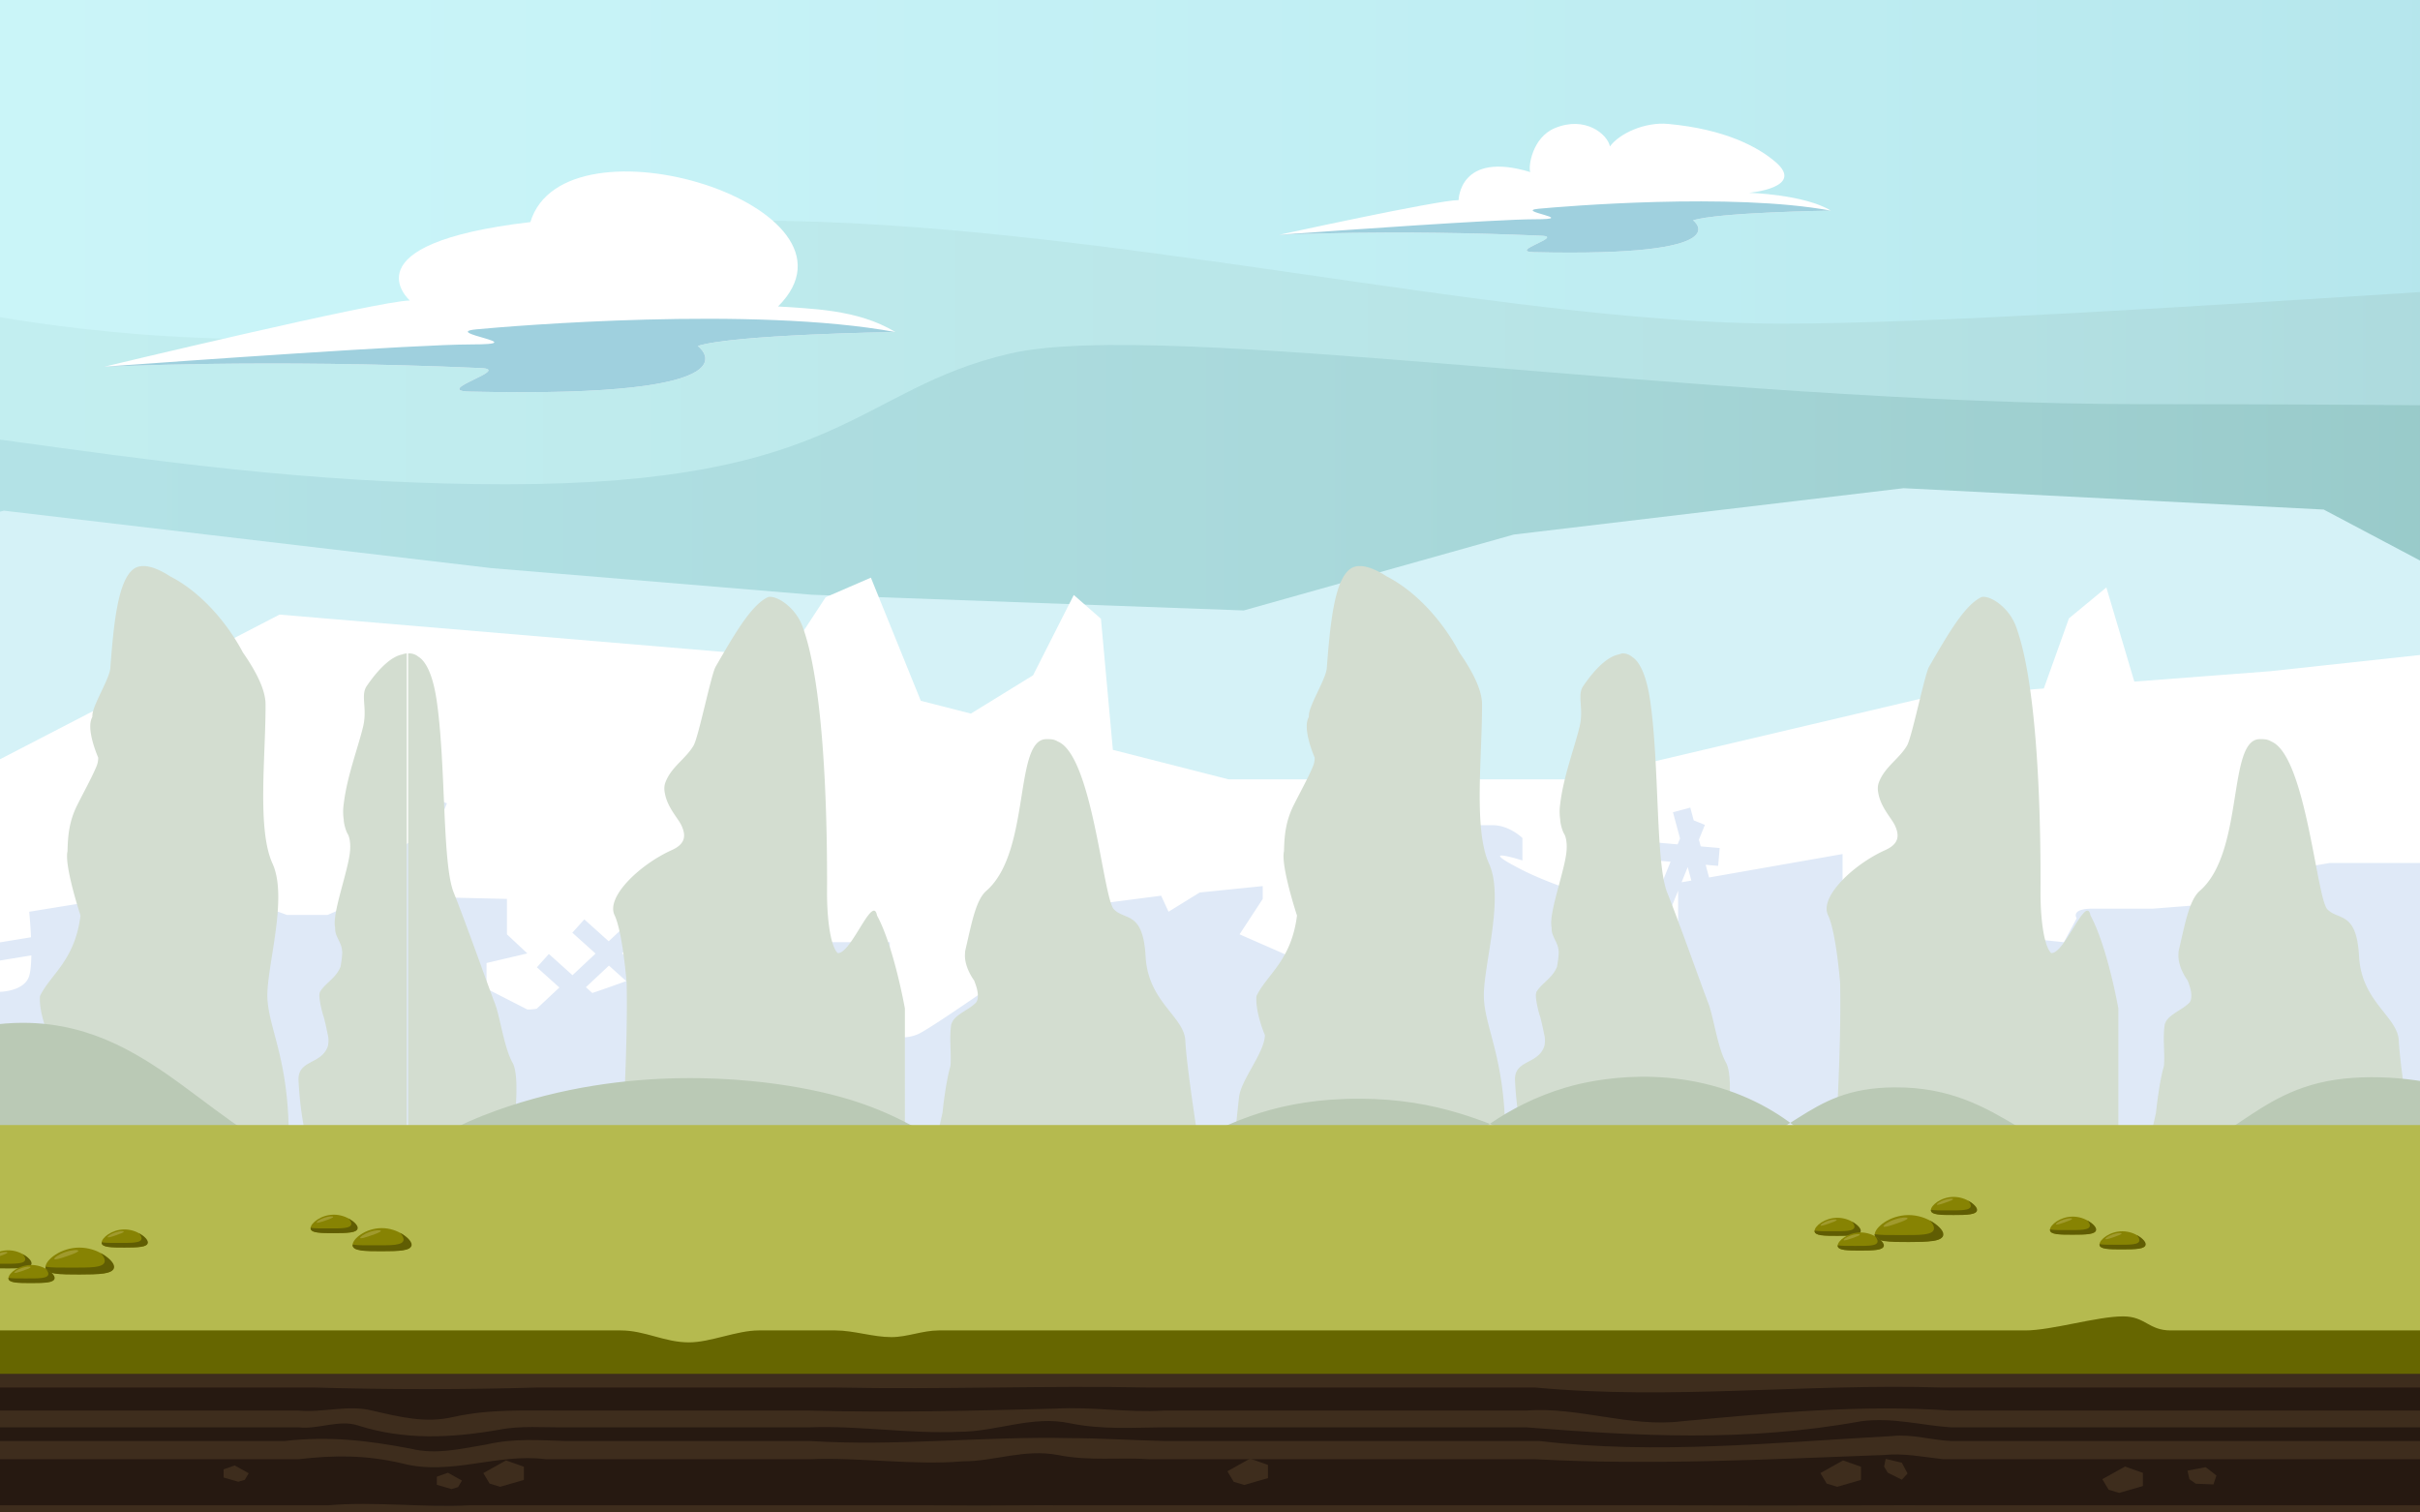 <svg xmlns="http://www.w3.org/2000/svg" xmlns:xlink="http://www.w3.org/1999/xlink" width="2560" height="1600" viewBox="0 0 2560 1600">
  <rect x="0" y="0" width="2560" height="1600" fill="#333333" stroke="none"/>
  <defs>
    <linearGradient id="a" x1="-1238.785" y1="782.091" x2="4112.704" y2="782.091" gradientUnits="userSpaceOnUse">
      <stop offset="0" stop-color="#cdf7fa"/>
      <stop offset="0.298" stop-color="#c9f4f8"/>
      <stop offset="0.597" stop-color="#bdecf1"/>
      <stop offset="0.894" stop-color="#a9dde5"/>
      <stop offset="1" stop-color="#a0d7e0"/>
    </linearGradient>
    <linearGradient id="b" data-name="Unbenannter Verlauf 833" x1="-1238.785" y1="909.084" x2="4112.704" y2="909.084" gradientUnits="userSpaceOnUse">
      <stop offset="0" stop-color="#c5f1f2"/>
      <stop offset="0.298" stop-color="#c1edef"/>
      <stop offset="0.597" stop-color="#b5e2e4"/>
      <stop offset="0.894" stop-color="#a1cfd4"/>
      <stop offset="1" stop-color="#98c7cc"/>
    </linearGradient>
    <linearGradient id="c" data-name="Unbenannter Verlauf 905" x1="-1238.785" y1="974.875" x2="4112.704" y2="974.875" gradientUnits="userSpaceOnUse">
      <stop offset="0" stop-color="#b7e5ea"/>
      <stop offset="0.254" stop-color="#b3e2e6"/>
      <stop offset="0.508" stop-color="#a8d8da"/>
      <stop offset="0.762" stop-color="#95c7c6"/>
      <stop offset="1" stop-color="#7cb1ac"/>
    </linearGradient>
  </defs>
  <g>
    <rect x="-1238.785" y="-20.633" width="5351.489" height="1605.447" fill="url(#a)"/>
    <path d="M4112.7,1584.814H-1238.785V269.727h773.46c276.982,0,408.317,89.273,755.5,89.273s141.3-125.646,505.55-125.646S1581.6,342.379,1885.3,342.379s1140.386-72.652,1433.045-72.652H4112.7Z" fill="url(#b)"/>
    <path d="M4112.7,1584.814H-1238.785V435.908H-339.9c271.757,0,519.448,76.378,875.321,76.378S905.765,411.667,1068.248,374.04s727.84,53.515,1201.3,53.515,688.967,8.353,994.3,8.353H4112.7Z" fill="url(#c)"/>
  </g>
  <polygon points="4105.872 777.79 3672.497 587.796 3197.552 540.215 2804.746 722.538 2458.155 539.045 2013.761 516.443 1601.308 565.498 1315.704 645.77 858.893 629.159 519.763 600.989 4.124 540.215 -256.787 606.513 -484.249 698.857 -951.272 629.159 -1245.617 777.79 -1245.617 1606.809 4105.872 1606.809 4105.872 777.79" fill="#d5f2f7"/>
  <polygon points="-1448.426 884.399 -950.596 783.359 -442.098 910.437 -405.981 902.99 -369.42 727.787 -307.563 727.787 -228.503 866.39 -51.661 829.923 295.717 650.155 774.696 690.468 826.32 703.646 873.395 631.809 921.268 611.064 974.07 741.36 1027.039 754.88 1092.816 714.391 1135.902 629.415 1164.626 654.549 1177.251 793.223 1299.693 824.476 1669.283 824.476 2037.224 737.853 2162.055 728.329 2188.62 654.15 2228.221 621.437 2257.796 721.025 2401.281 710.078 2954.822 650.155 3234.912 715.526 3479.093 806.574 3980.445 737.853 4296.426 884.399 4296.426 1701.787 -1448.426 1701.787 -1448.426 884.399" fill="#fff"/>
  <path d="M4049.675,999.4s-83.613,22.882-100.813,7.626c-5.122-4.542-13.684-7.95-23.7-10.528l-40.417-50.552,17.988-45.144-17.607-7.014-14,35.128-10.505-13.139-14.8,11.837,17.238,21.557-16.025,40.215c-11.667,3.567-13.126,15.534-21.44,17.64-10.031,2.543-86.957-2.541-86.957-2.541l-56.949-16.1V925.662l-33.8-7.628s-33-5.085-39.786-12.713c-2.478-2.787-3.146-7.947-3-13.378.05-1.8-25.44-6.47-25.246-8.255.392-3.591,26.633-4.155,27.164-6.732.586-2.844,1.078-4.688,1.078-4.688s36.885-22.884,36.792-33.054c-.059-6.356,2.208-22.37,2.208-22.37l-21.162-9.155,3.369-25.82-21.207-3.678-37.906,4.918-26.758,12.713-5.476,15.423,13.379,20.341v55.936s-36.79,15.256-53.513,22.884,0,20.34,0,20.34,0,7.63,13.379,10.172-10.034,53.395-13.379,66.107-23.411,7.628-36.789,5.085-23.411-2.542-46.824-15.411,0-7.471,0-8.314-10.034-29.668-10.034-29.668h-73.578s-56.858,10.169-120.4,15.255-30.1,22.727-30.1,22.727,3.342,28.125,0,35.753-16.724,7.628-33.447,5.084c0,0-43.479-10.171-60.2-12.712s-16.723,7.628-26.757,10.169-26.756,7.63-26.756,7.63-26.755-2.543-43.479-12.714-20.068-15.256-20.068-15.256-26.755-12.712-36.789-17.954-43.479-8.314-43.479-8.314l-26.755-47.467-40.831-40.681-32.632-5.087s-180.72,17.8-200.788,17.8H2464.377l-30.1,5.085L2420.9,928.205l-13.379,22.884-130.436,10.169h-63.71c-23.576,0-16.558,10.171-16.558,10.171l-13.544,25.27-23.347-2.419-22.472-51.019,14.132-35.468-17.608-7.014-7.238,18.163-1.308-2.972-17.344,7.641,8.816,20.018L2103,978.523V963.8l-63.375-30.511-90.481,4.078v-33.9l-141.2,24.774-3.609-13.416,13.2,1.148,1.642-18.882-20.077-1.746-1.92-7.136,6.336-15.592-11.821-4.805-3.628-13.488-18.3,4.921,7.46,27.734-2.537,6.241-60.883-5.3L1732.227,843l-17.536-7.193-19.917,48.554-4.747-8.937-16.739,8.889,12.135,22.844-15.238,37.147c-22.1-7.46-43.564-15.674-59.686-23.89-53.232-27.121,0-10.171,0-10.171V886.514s-13.662-13.561-31.5-13.561h-17.838l-31.218,40.682-90.624-6.781-38.7,37.295,10.447,10.171c10.448,10.172-7.566,42.379-7.566,42.379l-30.836,18.646-61.392-26.96,24.512-37.455V937.368l-66.715,6.781-32.948,20.343-7.794-16.953-130.959,16.953-22.3,32.207-35.394,52.548s-53.8,37.295-67.176,44.076-30.892,3.39-30.892,3.39L902.872,1067.9s42.867-11.868,38.408-22.039,0-20.34,0-20.34V996.7H876.448l-163.376,22.037s-12.51,4.947-30.533,11.706l-24.475-21.984L669.011,998.2,656.052,984.37l-12.14,11.376-25.791-23.167-12.665,14.1,24.576,22.076-24.413,22.875-25-22.457-12.664,14.1,23.785,21.365-23.949,22.44a46.924,46.924,0,0,1-9.962.819L514.7,1045.857v-27.121l43.126-10.171-21.563-20.18V950.93l-56.876-1.344-28.719-45.8L472.8,849.833l-17.534-7.193-19.032,46.394L423.9,896.77l5.537,8.832-17.391,42.392-19.3-.455L346.58,967.882H303.561L266.4,954.32l-47.569-20.342L30.909,964.492s1.238,12.413,1.879,27.018l-45.871,7.513,8.993-20.748-17.389-7.538-13.839,31.929-48.9,8.009,10.357-23.894-17.389-7.539-15.2,35.076-49.084,8.039-.234-.231L-186.993,996.7l-147.119,25.427s-40.183,50.854-38.971,61.025-108.426,23.733-108.426,23.733l-87.5-10.171,15.214-54.246-69.123-33.9L-672.8,957.711h49.886V913.635l-149.767-40.682h-110l-97.87,44.073,5.621,40.685v88.146l-63.834,74.587h-197.657V1678.15h5351.49V1120.444ZM-44.28,1023.337l-18.538,42.769-6.569,1.79h-39.639l15.842-36.55Zm-71.139,11.652-8.159,18.825-15.235-14.993ZM-.948,1049.247-39.4,1059.723l17.351-40.027,55.182-9.039c-.123,8.708-.734,16.647-2.229,21.64C25.832,1049.247-.948,1049.247-.948,1049.247ZM441.824,925.353l14.859,23.7-24.345-.577Zm202.359,96.111,18.259,16.4c-11.4,4.149-23.73,8.512-35.861,12.593l-6.809-6.117Zm1141.184-104.2,3.835,14.259-10.367,1.82Zm-47.9,47.475L1706.426,906.3l60.792,5.292L1744.8,966.75Q1741.28,965.792,1737.47,964.74Zm-40.488-35.821,15.19,28.6c-7.728-2.28-15.78-4.73-23.925-7.308Zm66.29,42.723,11.948-29.405V974.66S1770.782,973.58,1763.272,971.642Zm374.953,20.391-19.407-2.01,8.8-22.076Zm1758.638-.582c-10.555-1.276-20.874-2.025-29.258-2.5l9.07-22.755Z" fill="#dfe9f7"/>
  <g>
    <g>
      <path d="M288.272,913.511c-16.546-36.214-7.132-113.279-7.357-168.594-.063-15.259-10.126-34.879-23.97-54.688-16.717-31.686-44.708-63.992-76.761-80.426h0c-15.825-10.263-29.948-14.28-38.678-7.984-16.785,12.1-21.237,57.892-24.817,104.991-.861,11.329-17.965,38.013-18.884,49.042-.079.948-.138,1.875-.185,2.785h0c-7.173,12.155,5.975,42.128,6.267,42.792a23.167,23.167,0,0,1-1.85,9.354c-5,11.955-12.915,26.108-20.334,40.933-8.739,17.463-9.874,32.607-10.289,48.79-3.626,15.288,13.761,68.025,13.761,68.025-5.981,47.119-30.739,61.46-42.323,84a6.617,6.617,0,0,0-.675,3.286c-.451,17.194,8.875,38.773,9.091,39.267-.089,1.093-.2,2.2-.376,3.337-2.769,18.279-25.04,44.873-26.981,61.932-2.7,23.752-4.372,41.853-4.372,41.853h285.9c0-83.062-22.238-115.751-22.6-148.529S304.817,949.725,288.272,913.511Z" fill="#d3ddd0"/>
      <path d="M425.464,692.328l0,0c-11.438,2.22-24.5,14.48-37.4,33.212-7.057,10.245.895,23.472-4.079,43.7-5.809,23.629-17.069,52.665-20.429,81.652a55.088,55.088,0,0,0,.1,16.3c-.156,2.7,1.843,11.245,4.123,14.941,2.485,4.031,2.71,11.064,2.719,13.169,0,.15,0,.3,0,.45v.037q-.017,1.512-.11,3.187c-1.169,20.543-19.564,67.647-15.83,82.39h0c-.54,7.883,4.838,13.259,6.778,20.845q.444,2.345.665,4.485c.22,5.542-1.769,15.894-1.783,15.965-4.606,11.856-15.889,17.2-21.5,26.231a5.58,5.58,0,0,0-.681,2.425c-.9,3.189,1.791,16.69,4.106,23.486,1.652,4.853,5.19,22.675,5.2,22.714.319,4.071.1,7.666-.977,10.4-7.222,18.323-31.515,13.267-30.574,35.015a371.692,371.692,0,0,0,7.632,59.213H430.3V691.208A17.93,17.93,0,0,0,425.464,692.328Z" fill="#d3ddd0"/>
    </g>
    <g>
      <path d="M1211.871,1011.814c-2.661-48.329-21.648-37.757-33.494-49.84-11.534-11.763-22.716-162.574-59.342-177.555v0a17.111,17.111,0,0,0-5.533-2.172,38.857,38.857,0,0,0-6.372-.326l0,.006c-34.983-.666-16.163,119-63.7,160.412-11.3,9.84-15.584,34.578-22.165,62.559a16.349,16.349,0,0,0-.4,3.79h-.009c-1.208,14.235,9.591,28.468,9.606,28.488,2.759,6.842,4.763,13.6,3.668,19.677a9.45,9.45,0,0,1-1.455,3.476c-6.744,7.527-21.875,12.641-25.525,21.238h.006a8.759,8.759,0,0,0-.939,2.721c-2.184,13.874.365,30.21-.769,43.382-5.385,18.484-8.334,48.976-8.349,49.138-3.393,15.925-6.1,25.392-6.1,25.392h275.868s-11.816-75.605-12.973-101.28S1214.531,1060.144,1211.871,1011.814Z" fill="#d3ddd0"/>
      <path d="M1575.13,913.511c-16.546-36.214-7.132-113.279-7.357-168.594-.063-15.259-10.127-34.879-23.97-54.688-16.717-31.686-44.708-63.992-76.761-80.426h0c-15.826-10.263-29.948-14.28-38.678-7.984-16.785,12.1-21.237,57.892-24.817,104.991-.861,11.329-17.965,38.013-18.884,49.042-.079.948-.139,1.875-.185,2.785h0c-7.173,12.155,5.975,42.128,6.267,42.792a23.2,23.2,0,0,1-1.85,9.354c-5,11.955-12.915,26.108-20.334,40.933-8.739,17.463-9.875,32.607-10.29,48.79-3.626,15.288,13.762,68.025,13.762,68.025-5.981,47.119-30.739,61.46-42.323,84a6.628,6.628,0,0,0-.676,3.286c-.451,17.194,8.876,38.773,9.091,39.267-.088,1.093-.2,2.2-.375,3.337-2.769,18.279-25.041,44.873-26.981,61.932-2.7,23.752-4.372,41.853-4.372,41.853h285.9c0-83.062-22.238-115.751-22.6-148.529S1591.675,949.725,1575.13,913.511Z" fill="#d3ddd0"/>
      <path d="M927.783,968.53c-4.463-23.641-27.6,41.451-41.757,39.653-9.014-9.63-11.249-44.409-11.148-63.962.547-105.822-5.371-226.762-26.114-281.927-6.975-18.55-23.991-30.391-33.373-30.878-.085-.013-.17-.024-.256-.034s-.188-.017-.283-.024c-.135-.008-.27-.014-.4-.014-.1,0-.19,0-.284.007-.134.006-.269.018-.4.033-.093.01-.186.021-.279.036-.138.022-.276.052-.413.085-.088.02-.176.038-.262.062-.151.043-.3.1-.452.15-.073.026-.146.048-.219.077a7.3,7.3,0,0,0-.665.305c-16.89,8.853-33.163,36.291-54.47,73.226-4.708,8.161-18.045,74.361-23.306,83.351-8.291,14.17-23.463,22.352-29.769,38.92a17.948,17.948,0,0,0-1.136,5.465h0v0a22.551,22.551,0,0,0,.513,5.929c2.5,14.78,13.552,26.115,17.331,33.738q.224.466.434.932c.036.084.078.17.111.253,4.387,9.883,4.2,18.761-10.531,25.377-33.928,15.237-70.336,49.949-60.343,69.238,8.49,18.476,12.571,71.079,12.571,71.079h0c1.475,68.064-4.674,162.592-4.674,162.592h299.03V1066.866S945.639,1001.3,927.783,968.53Z" fill="#d3ddd0"/>
      <g>
        <path d="M1712.322,692.328l.005,0c-11.438,2.22-24.5,14.48-37.4,33.212-7.058,10.245.894,23.472-4.079,43.7-5.81,23.629-17.069,52.665-20.43,81.652a55.157,55.157,0,0,0,.1,16.3c-.155,2.7,1.844,11.245,4.124,14.941,2.484,4.031,2.709,11.064,2.719,13.169,0,.15,0,.3,0,.45v.037q-.016,1.512-.111,3.187c-1.169,20.543-19.564,67.647-15.829,82.39h0c-.539,7.883,4.839,13.259,6.779,20.845q.444,2.345.665,4.485c.22,5.542-1.769,15.894-1.783,15.965-4.606,11.856-15.889,17.2-21.5,26.231a5.58,5.58,0,0,0-.681,2.425c-.9,3.189,1.791,16.69,4.105,23.486,1.653,4.853,5.191,22.675,5.2,22.714.318,4.071.1,7.666-.977,10.4-7.222,18.323-31.516,13.267-30.574,35.015a371.692,371.692,0,0,0,7.632,59.213h106.88V691.208A17.93,17.93,0,0,0,1712.322,692.328Z" fill="#d3ddd0"/>
        <path d="M542.222,1124.23c-9.194-16.39-13.247-49.168-18.947-63.51s-31.02-86.044-43.3-116.5-8.121-133.439-17.872-202c-3.84-27-11.037-42.461-19.614-47.567h0a14.917,14.917,0,0,0-10.721-3.395V1202.2H542.222S551.416,1140.619,542.222,1124.23Z" fill="#d3ddd0"/>
      </g>
    </g>
    <g>
      <path d="M2495.551,1011.814c-2.66-48.329-21.648-37.757-33.494-49.84-11.533-11.763-22.715-162.574-59.342-177.555l0,0a17.125,17.125,0,0,0-5.534-2.172,38.85,38.85,0,0,0-6.371-.326v.006c-34.982-.666-16.163,119-63.7,160.412-11.3,9.84-15.585,34.578-22.166,62.559a16.349,16.349,0,0,0-.4,3.79h-.009c-1.208,14.235,9.591,28.468,9.606,28.488,2.759,6.842,4.764,13.6,3.669,19.677a9.469,9.469,0,0,1-1.456,3.476c-6.744,7.527-21.874,12.641-25.525,21.238h.006a8.759,8.759,0,0,0-.939,2.721c-2.184,13.874.365,30.21-.769,43.382-5.384,18.484-8.334,48.976-8.349,49.138-3.393,15.925-6.105,25.392-6.105,25.392h275.869s-11.816-75.605-12.974-101.28S2498.211,1060.144,2495.551,1011.814Z" fill="#d3ddd0"/>
      <path d="M2211.464,968.53c-4.464-23.641-27.6,41.451-41.758,39.653-9.013-9.63-11.248-44.409-11.147-63.962.547-105.822-5.372-226.762-26.114-281.927-6.976-18.55-23.992-30.391-33.373-30.878-.086-.013-.171-.024-.256-.034s-.189-.017-.283-.024c-.136-.008-.27-.014-.406-.014-.094,0-.189,0-.284.007-.134.006-.269.018-.4.033-.092.01-.185.021-.278.036-.139.022-.276.052-.414.085-.087.02-.175.038-.262.062-.151.043-.3.1-.452.15-.073.026-.146.048-.219.077-.222.089-.444.19-.665.305-16.89,8.853-33.163,36.291-54.47,73.226-4.707,8.161-18.045,74.361-23.306,83.351-8.291,14.17-23.463,22.352-29.769,38.92a17.948,17.948,0,0,0-1.136,5.465h0v0a22.593,22.593,0,0,0,.513,5.929c2.5,14.78,13.553,26.115,17.332,33.738.148.311.294.622.433.932.036.084.078.17.112.253,4.386,9.883,4.2,18.761-10.532,25.377-33.927,15.237-70.336,49.949-60.343,69.238,8.49,18.476,12.571,71.079,12.571,71.079h0c1.476,68.064-4.674,162.592-4.674,162.592h299.031V1066.866S2229.319,1001.3,2211.464,968.53Z" fill="#d3ddd0"/>
      <path d="M1825.9,1124.23c-9.193-16.39-13.247-49.168-18.946-63.51s-31.02-86.044-43.3-116.5-8.121-133.439-17.871-202c-3.84-27-11.037-42.461-19.615-47.567h0a14.919,14.919,0,0,0-10.722-3.395V1202.2H1825.9S1835.1,1140.619,1825.9,1124.23Z" fill="#d3ddd0"/>
    </g>
  </g>
  <path d="M-282.553,1236.085C-115.362,1086.739-3.843,1072.5,66.406,1085.957c130.008,24.913,191.361,158.644,322.371,150.128,53.577-3.482,47.645-29.528,136.26-61.276,140.329-50.276,271.926-32.875,319.049-24.511,135.71,24.088,142.332,74.674,249.256,91.915,144.078,23.23,166.882-73.98,329.018-79.66,176.644-6.188,215.447,96.94,368.9,67.4,109.946-21.161,115.4-78.983,212.7-79.659,119.632-.832,145.638,86.335,255.9,79.659,98.516-5.964,119.323-78.061,219.345-88.851,100.809-10.874,219.083,36.734,219.346,76.6.57,86.53-554.313,237.284-723.063,55.149-27.128-29.279-58.772-82.806-131.745-113.362-88.259-36.956-172.669-13.381-186.894-9.191-65.379,19.255-107.018,57.266-125.617,76.6" fill="#bac9b5"/>
  <g>
    <rect x="-1241.475" y="1412.417" width="5351.489" height="267.923" fill="#3e2d1d"/>
    <rect x="-1241.475" y="1190.128" width="5351.489" height="238.979" fill="#b5ba4f"/>
    <path d="M4110.015,1407.415H3628.326c-24.991,0-10.637-11.892-37.162-11.892-17.039,0-74.523,11.892-92.166,11.892h-95.136c-23.839,0-37.721-14.864-62.434-14.864-26.287,0-63.461,14.864-90.678,14.864H2296.4c-23.716,0-26.693-14.864-50.543-14.864-27.426,0-75.743,14.864-103.313,14.864H993.09c-17.168,0-33.149,7.062-50.17,7.062-19.425,0-39.868-7.062-59.09-7.062H802.443c-22.966,0-50.966,12.636-73.583,12.636-26.011,0-46.581-12.636-72.1-12.636H-481.915c-22.3,0-24.528-11.889-54.258-11.889s-36.421,11.889-58.718,11.889h-646.584v45.909h5351.49Z" fill="#660"/>
    <g>
      <path d="M4110.015,1543.647H2068.7c-4.566,0-9.137,0-13.627-.081-19.561-2.149-41.858-6.609-61.926-4.379-122.639,4.46-245.277,11.149-369,4.46H1216.413c-32.676-2.23-63.893,2.229-97.34-4.46-35.677-6.689-66.894,6.689-100.34,6.689-53.515,4.46-109.26-4.459-162.075-2.229H577.427c-51.477-6.69-100.533,17.838-151.818,4.459-37.906-8.919-71.353-8.919-109.924-4.459H-319.986c-63.818-2.23-128.481,0-193.145-4.46-149.4-6.689-298.792,11.149-449.021,4.46h-279.323v48.707h357.14c92.48.348,183.9.348,276.438-.005q5.922.008,11.891.005H347.635c48.987-4.112,100.272,2.578,149.452.006,3.279-.006,6.53-.006,9.783-.006H971.019c43.254.348,87.85.348,129.585-.031q7.185.036,14.417.031h623.765q137.383.522,274.3-.02,6.774.027,13.57.02H4110.015Z" fill="#261911"/>
      <path d="M4110.015,1467.834H2055c-144.355-4.46-287.061,13.379-430.765,0H1216.364c-110.67-2.23-219.929,2.23-331.069,0H567.848c-77.575,2.23-155.618,2.23-234.752,0h-628.41c-61.732,4.46-121.936,0-182.141-4.46-149.4-8.919-296.561,8.92-446.31,4.46h-317.71v24.353h279.324c152.458,4.634,304.084.175,455.709-15.434,40.136-2.23,75.813,15.609,113.719,20.068,33.447,4.46,66.894-6.689,99.844-4.634h608.63c27.356,2.4,51.884-6.515,78.641.175,28.987,6.689,55.745,13.378,84.732,6.689,40.136-8.919,78.043-6.689,118.459-6.864H856.659c86.261,2.4,173.222.175,260.184-2.055,37.907-2.23,75.813,4.459,114.012,2.055H1614.29c55.54-4.285,109.055,18.013,164.8,11.324,95.881-8.92,189.532-17.839,284.348-11.324H4110.015Z" fill="#261911"/>
      <path d="M4110.015,1509.912H2063.453c-30.167-1.942-61.384-10.861-94.831-6.4-122.638,22.3-236.358,15.608-354.338,6.4H1230.86c-33.745.288-64.962,2.518-98.408-4.172-40.137-8.919-78.043,8.919-118.179,8.919-53.515,2.23-104.8-6.689-157.615-4.747H597.585c-22.58.288-47.108-1.942-69.406,2.518-51.285,8.919-100.34,11.149-149.395-4.46-20.069-6.689-42.366,4.46-63.121,1.942H-292.88c-68.626,4.747-133.29-6.4-200.183-8.631-156.085-8.919-312.17,20.068-469.089,8.631h-279.323v14.459h289.844c81.734-3.022,164.236,10.357,246.738,1.437,71.353-8.919,142.706-20.068,214.06-8.919,64.663,11.149,127.1,6.69,188.916,7.482h603.18c46.3-5.252,86.44-.792,133.265,8.127,26.758,6.689,53.515,0,80.273-4.46,28.987-6.689,55.744-4.459,82.782-3.667H856.659c92.95,5.9,184.371-5.252,275.793-3.022,31.217,0,64.663,2.23,98.4,3.022h397.659c123.819,14.816,248.687,1.437,373.555-5.252,20.068-2.23,42.366,4.46,61.373,5.252H4110.015Z" fill="#261911"/>
    </g>
    <polygon points="1925.698 1558.311 1949.669 1544.932 1968.622 1551.621 1968.622 1565.557 1943.537 1572.804 1932.388 1569.46 1925.698 1558.311" fill="#3e2d1d"/>
    <polygon points="1298.385 1556.392 1322.355 1543.013 1341.308 1549.703 1341.308 1563.639 1316.223 1570.886 1305.074 1567.541 1298.385 1556.392" fill="#3e2d1d"/>
    <polygon points="511.27 1558.311 535.24 1544.932 554.193 1551.621 554.193 1565.557 529.108 1572.804 517.959 1569.46 511.27 1558.311" fill="#3e2d1d"/>
    <polygon points="488.694 1566.248 473.855 1557.964 462.122 1562.106 462.122 1570.733 477.651 1575.219 484.553 1573.148 488.694 1566.248" fill="#3e2d1d"/>
    <polygon points="263.114 1558.524 248.276 1550.241 236.542 1554.382 236.542 1563.01 252.071 1567.495 258.973 1565.425 263.114 1558.524" fill="#3e2d1d"/>
    <polygon points="2223.933 1564.771 2247.903 1551.393 2266.856 1558.082 2266.856 1572.018 2241.771 1579.265 2230.622 1575.92 2223.933 1564.771" fill="#3e2d1d"/>
    <polygon points="2314.036 1555.722 2333.303 1552.072 2344.635 1560.889 2341.484 1570.333 2322.849 1569.573 2316.051 1564.787 2314.036 1555.722" fill="#3e2d1d"/>
    <polygon points="1994.791 1543.31 2011.876 1547.401 2017.904 1558.766 2011.863 1565.329 1996.908 1557.866 1993.108 1551.46 1994.791 1543.31" fill="#3e2d1d"/>
    <g>
      <g>
        <path d="M119.9,1340.573c0,7.726-16.079,7.186-35.914,7.186s-35.916.54-35.916-7.186,16.08-20.791,35.916-20.791S119.9,1332.85,119.9,1340.573Z" fill="#878303"/>
        <path d="M106.569,1325.609c2.715,2.866,4.262,5.771,4.262,8.159,0,7.726-16.08,7.184-35.915,7.184-10.657,0-20.2.144-26.777-.908-.016.177-.065.357-.065.529,0,7.726,16.079,7.752,35.915,7.752s36.765-.4,36.765-8.131C120.754,1335.8,114.7,1330.069,106.569,1325.609Z" fill="#605d03"/>
        <path d="M82.841,1323.133c.422,1.224-5.208,3.41-12.225,5.817s-12.761,4.111-13.18,2.887,4.643-4.921,11.66-7.327S82.423,1321.905,82.841,1323.133Z" fill="#a09a2d"/>
      </g>
      <g>
        <path d="M377.822,1299.224c0,5.3-11.028,4.93-24.633,4.93s-24.636.37-24.636-4.93,11.03-14.261,24.636-14.261S377.822,1293.926,377.822,1299.224Z" fill="#878303"/>
        <path d="M368.676,1288.961c1.862,1.965,2.923,3.957,2.923,5.6,0,5.3-11.029,4.927-24.635,4.927-7.308,0-13.854.1-18.366-.622-.011.119-.045.244-.045.361,0,5.3,11.029,5.318,24.635,5.318s25.218-.279,25.218-5.577C378.406,1295.951,374.252,1292.019,368.676,1288.961Z" fill="#605d03"/>
        <path d="M352.4,1287.263c.289.838-3.573,2.339-8.386,3.989s-8.753,2.82-9.04,1.98,3.185-3.375,8-5.026S352.114,1286.42,352.4,1287.263Z" fill="#a09a2d"/>
      </g>
      <g>
        <path d="M434.725,1317.045c0,6.641-13.819,6.178-30.868,6.178s-30.872.463-30.872-6.178,13.821-17.871,30.872-17.871S434.725,1310.406,434.725,1317.045Z" fill="#878303"/>
        <path d="M423.264,1304.184c2.334,2.461,3.662,4.959,3.662,7.012,0,6.639-13.82,6.176-30.869,6.176-9.16,0-17.363.124-23.017-.78-.013.15-.055.3-.055.453,0,6.641,13.82,6.663,30.871,6.663s31.6-.348,31.6-6.987C435.457,1312.943,430.252,1308.015,423.264,1304.184Z" fill="#605d03"/>
        <path d="M402.869,1302.055c.363,1.052-4.477,2.931-10.508,5s-10.969,3.534-11.329,2.48,3.99-4.229,10.023-6.3S402.51,1301,402.869,1302.055Z" fill="#a09a2d"/>
      </g>
      <g>
        <path d="M155.86,1314.567c0,5.2-10.817,4.834-24.161,4.834s-24.164.364-24.164-4.834,10.817-13.988,24.164-13.988S155.86,1309.371,155.86,1314.567Z" fill="#878303"/>
        <path d="M146.889,1304.5c1.827,1.929,2.868,3.883,2.868,5.49,0,5.2-10.818,4.834-24.163,4.834-7.17,0-13.59.1-18.016-.612-.011.12-.043.242-.043.357,0,5.2,10.817,5.215,24.163,5.215s24.735-.272,24.735-5.47C156.433,1311.357,152.359,1307.5,146.889,1304.5Z" fill="#605d03"/>
        <path d="M130.926,1302.835c.283.823-3.5,2.292-8.226,3.913s-8.585,2.765-8.867,1.942,3.124-3.312,7.845-4.93S130.645,1302.007,130.926,1302.835Z" fill="#a09a2d"/>
      </g>
      <g>
        <path d="M32.8,1336.63c0,5.2-10.817,4.834-24.162,4.834s-24.164.364-24.164-4.834,10.818-13.989,24.164-13.989S32.8,1331.434,32.8,1336.63Z" fill="#878303"/>
        <path d="M23.83,1326.561c1.827,1.929,2.868,3.882,2.868,5.489,0,5.2-10.818,4.835-24.163,4.835-7.169,0-13.59.1-18.015-.612-.011.119-.044.241-.044.357,0,5.2,10.818,5.215,24.163,5.215s24.736-.272,24.736-5.47C33.375,1333.42,29.3,1329.561,23.83,1326.561Z" fill="#605d03"/>
        <path d="M7.867,1324.9c.283.823-3.5,2.293-8.226,3.913s-8.585,2.766-8.866,1.943,3.123-3.313,7.844-4.93S7.586,1324.07,7.867,1324.9Z" fill="#a09a2d"/>
      </g>
      <g>
        <path d="M57.251,1352.153c0,5.2-10.817,4.834-24.162,4.834s-24.164.364-24.164-4.834,10.818-13.988,24.164-13.988S57.251,1346.958,57.251,1352.153Z" fill="#878303"/>
        <path d="M48.28,1342.084c1.827,1.93,2.868,3.883,2.868,5.49,0,5.2-10.818,4.834-24.164,4.834-7.169,0-13.589.1-18.015-.612-.011.12-.044.242-.044.357,0,5.2,10.818,5.215,24.163,5.215s24.736-.272,24.736-5.469C57.824,1348.944,53.75,1345.085,48.28,1342.084Z" fill="#605d03"/>
        <path d="M32.316,1340.421c.283.823-3.5,2.293-8.225,3.913s-8.585,2.765-8.867,1.942,3.123-3.312,7.844-4.93S32.035,1339.593,32.316,1340.421Z" fill="#a09a2d"/>
      </g>
      <g>
        <path d="M2054.957,1306.162c0,7.726-16.079,7.186-35.917,7.186s-35.916.54-35.916-7.186,16.081-20.791,35.916-20.791S2054.957,1298.438,2054.957,1306.162Z" fill="#878303"/>
        <path d="M2041.621,1291.2c2.713,2.865,4.262,5.77,4.262,8.159,0,7.726-16.081,7.184-35.914,7.184-10.657,0-20.2.143-26.78-.908-.015.176-.065.357-.065.529,0,7.726,16.079,7.752,35.916,7.752s36.766-.4,36.766-8.131C2055.806,1301.391,2049.752,1295.657,2041.621,1291.2Z" fill="#605d03"/>
        <path d="M2017.893,1288.722c.42,1.224-5.209,3.41-12.227,5.816s-12.76,4.111-13.179,2.888,4.643-4.922,11.659-7.328S2017.475,1287.494,2017.893,1288.722Z" fill="#a09a2d"/>
      </g>
      <g>
        <path d="M2090.912,1280.156c0,5.2-10.818,4.834-24.162,4.834s-24.164.363-24.164-4.834,10.818-13.989,24.164-13.989S2090.912,1274.96,2090.912,1280.156Z" fill="#878303"/>
        <path d="M2081.94,1270.087c1.827,1.929,2.868,3.882,2.868,5.489,0,5.2-10.818,4.834-24.164,4.834-7.168,0-13.588.1-18.015-.612-.011.12-.043.242-.043.358,0,5.2,10.818,5.215,24.164,5.215s24.734-.272,24.734-5.47C2091.484,1276.946,2087.41,1273.087,2081.94,1270.087Z" fill="#605d03"/>
        <path d="M2065.977,1268.423c.283.823-3.5,2.293-8.225,3.913s-8.586,2.766-8.867,1.942,3.123-3.312,7.844-4.929S2065.7,1267.6,2065.977,1268.423Z" fill="#a09a2d"/>
      </g>
      <g>
        <path d="M2216.877,1301c0,5.2-10.818,4.834-24.162,4.834s-24.164.364-24.164-4.834,10.818-13.988,24.164-13.988S2216.877,1295.805,2216.877,1301Z" fill="#878303"/>
        <path d="M2207.906,1290.932c1.827,1.929,2.868,3.883,2.868,5.49,0,5.2-10.818,4.834-24.164,4.834-7.169,0-13.588.1-18.015-.612-.011.12-.044.242-.044.357,0,5.2,10.818,5.215,24.164,5.215s24.735-.272,24.735-5.47C2217.45,1297.791,2213.376,1293.933,2207.906,1290.932Z" fill="#605d03"/>
        <path d="M2191.942,1289.269c.284.823-3.5,2.292-8.224,3.913s-8.586,2.765-8.867,1.942,3.123-3.312,7.844-4.93S2191.661,1288.441,2191.942,1289.269Z" fill="#a09a2d"/>
      </g>
      <g>
        <path d="M2269.271,1316.525c0,5.2-10.818,4.834-24.162,4.834s-24.164.363-24.164-4.834,10.818-13.989,24.164-13.989S2269.271,1311.329,2269.271,1316.525Z" fill="#878303"/>
        <path d="M2260.3,1306.456c1.827,1.929,2.868,3.882,2.868,5.489,0,5.2-10.818,4.834-24.164,4.834-7.168,0-13.588.1-18.015-.611-.01.119-.043.241-.043.357,0,5.2,10.818,5.215,24.164,5.215s24.734-.272,24.734-5.47C2269.843,1313.315,2265.769,1309.456,2260.3,1306.456Z" fill="#605d03"/>
        <path d="M2244.336,1304.792c.283.823-3.5,2.293-8.225,3.913s-8.586,2.766-8.866,1.943,3.122-3.313,7.843-4.931S2244.055,1303.965,2244.336,1304.792Z" fill="#a09a2d"/>
      </g>
      <g>
        <path d="M1967.853,1302.218c0,5.2-10.816,4.834-24.162,4.834s-24.164.364-24.164-4.834,10.818-13.988,24.164-13.988S1967.853,1297.023,1967.853,1302.218Z" fill="#878303"/>
        <path d="M1958.882,1292.149c1.827,1.93,2.868,3.883,2.868,5.49,0,5.2-10.818,4.834-24.162,4.834-7.171,0-13.592.1-18.017-.612-.011.12-.044.242-.044.357,0,5.2,10.818,5.216,24.162,5.216s24.737-.273,24.737-5.47C1968.426,1299.009,1964.352,1295.15,1958.882,1292.149Z" fill="#605d03"/>
        <path d="M1942.918,1290.486c.283.823-3.5,2.293-8.226,3.913s-8.584,2.765-8.867,1.942,3.125-3.312,7.845-4.93S1942.637,1289.658,1942.918,1290.486Z" fill="#a09a2d"/>
      </g>
      <g>
        <path d="M1992.3,1317.742c0,5.2-10.815,4.834-24.161,4.834s-24.164.364-24.164-4.834,10.817-13.989,24.164-13.989S1992.3,1312.546,1992.3,1317.742Z" fill="#878303"/>
        <path d="M1983.331,1307.673c1.827,1.929,2.868,3.882,2.868,5.489,0,5.2-10.818,4.835-24.162,4.835-7.17,0-13.592.1-18.017-.612-.011.12-.043.242-.043.357,0,5.2,10.817,5.215,24.161,5.215s24.737-.272,24.737-5.47C1992.875,1314.532,1988.8,1310.674,1983.331,1307.673Z" fill="#605d03"/>
        <path d="M1967.368,1306.009c.283.823-3.506,2.293-8.227,3.913s-8.584,2.766-8.867,1.943,3.125-3.312,7.846-4.93S1967.087,1305.182,1967.368,1306.009Z" fill="#a09a2d"/>
      </g>
    </g>
  </g>
  <g>
    <path d="M508.8,389.365c-231.264-10.1-399.343-1.229-399.343-1.229s292.255-70.224,324.1-70.224c0,0-68.568-59.971,127.513-82.989C597.333,115.439,929.1,218.63,823.059,324.189c31.844,2.408,84.066,2.46,124.005,27.055,0,0-170.513,2.458-208.962,14.756,0,0,76.354,55.635-241.274,48.257C456.656,413.324,542.284,390.828,508.8,389.365Z" fill="#fff"/>
    <path d="M738.1,366c38.09-12.182,205.787-14.71,208.913-14.756C796.884,323.5,541.2,344.868,504.048,348.383c-39,3.689,63.627,15.986-6.158,15.986-57.537,0-302.973,17.416-387.349,23.53l-1.082.237s168.079-8.866,399.343,1.229c33.482,1.463-52.146,23.959-11.974,24.892C814.456,421.635,738.1,366,738.1,366Z" fill="#9fd0de"/>
  </g>
  <g>
    <path d="M1631.066,249.4c-161.285-7.04-278.5-.857-278.5-.857s168.217-36.879,190.427-36.879c0,0,.555-52.459,75.792-29.649-2.266-5.431,1.929-36.521,26.085-46.522,31.93-13.22,55.5,6.332,58.217,19.367,9.971-13.578,36.727-26.081,61.64-23.767,60.261,5.595,95.01,24.306,113.691,40.424,31.542,27.213-28.182,32.429-28.182,32.429s58.627,1.715,86.482,18.868c0,0-118.918,1.715-145.732,10.291,0,0,53.25,38.8-168.266,33.655C1594.7,266.106,1654.417,250.417,1631.066,249.4Z" fill="#fff"/>
    <path d="M1790.982,233.1c26.564-8.5,143.517-10.259,145.7-10.291-104.7-19.348-283.021-4.446-308.928-2-27.2,2.572,44.374,11.149-4.3,11.149-40.126,0-211.3,12.146-270.14,16.409l-.754.166s117.219-6.183,278.5.857c23.351,1.02-36.367,16.709-8.35,17.36C1844.232,271.9,1790.982,233.1,1790.982,233.1Z" fill="#9fd0de"/>
  </g>
</svg>
